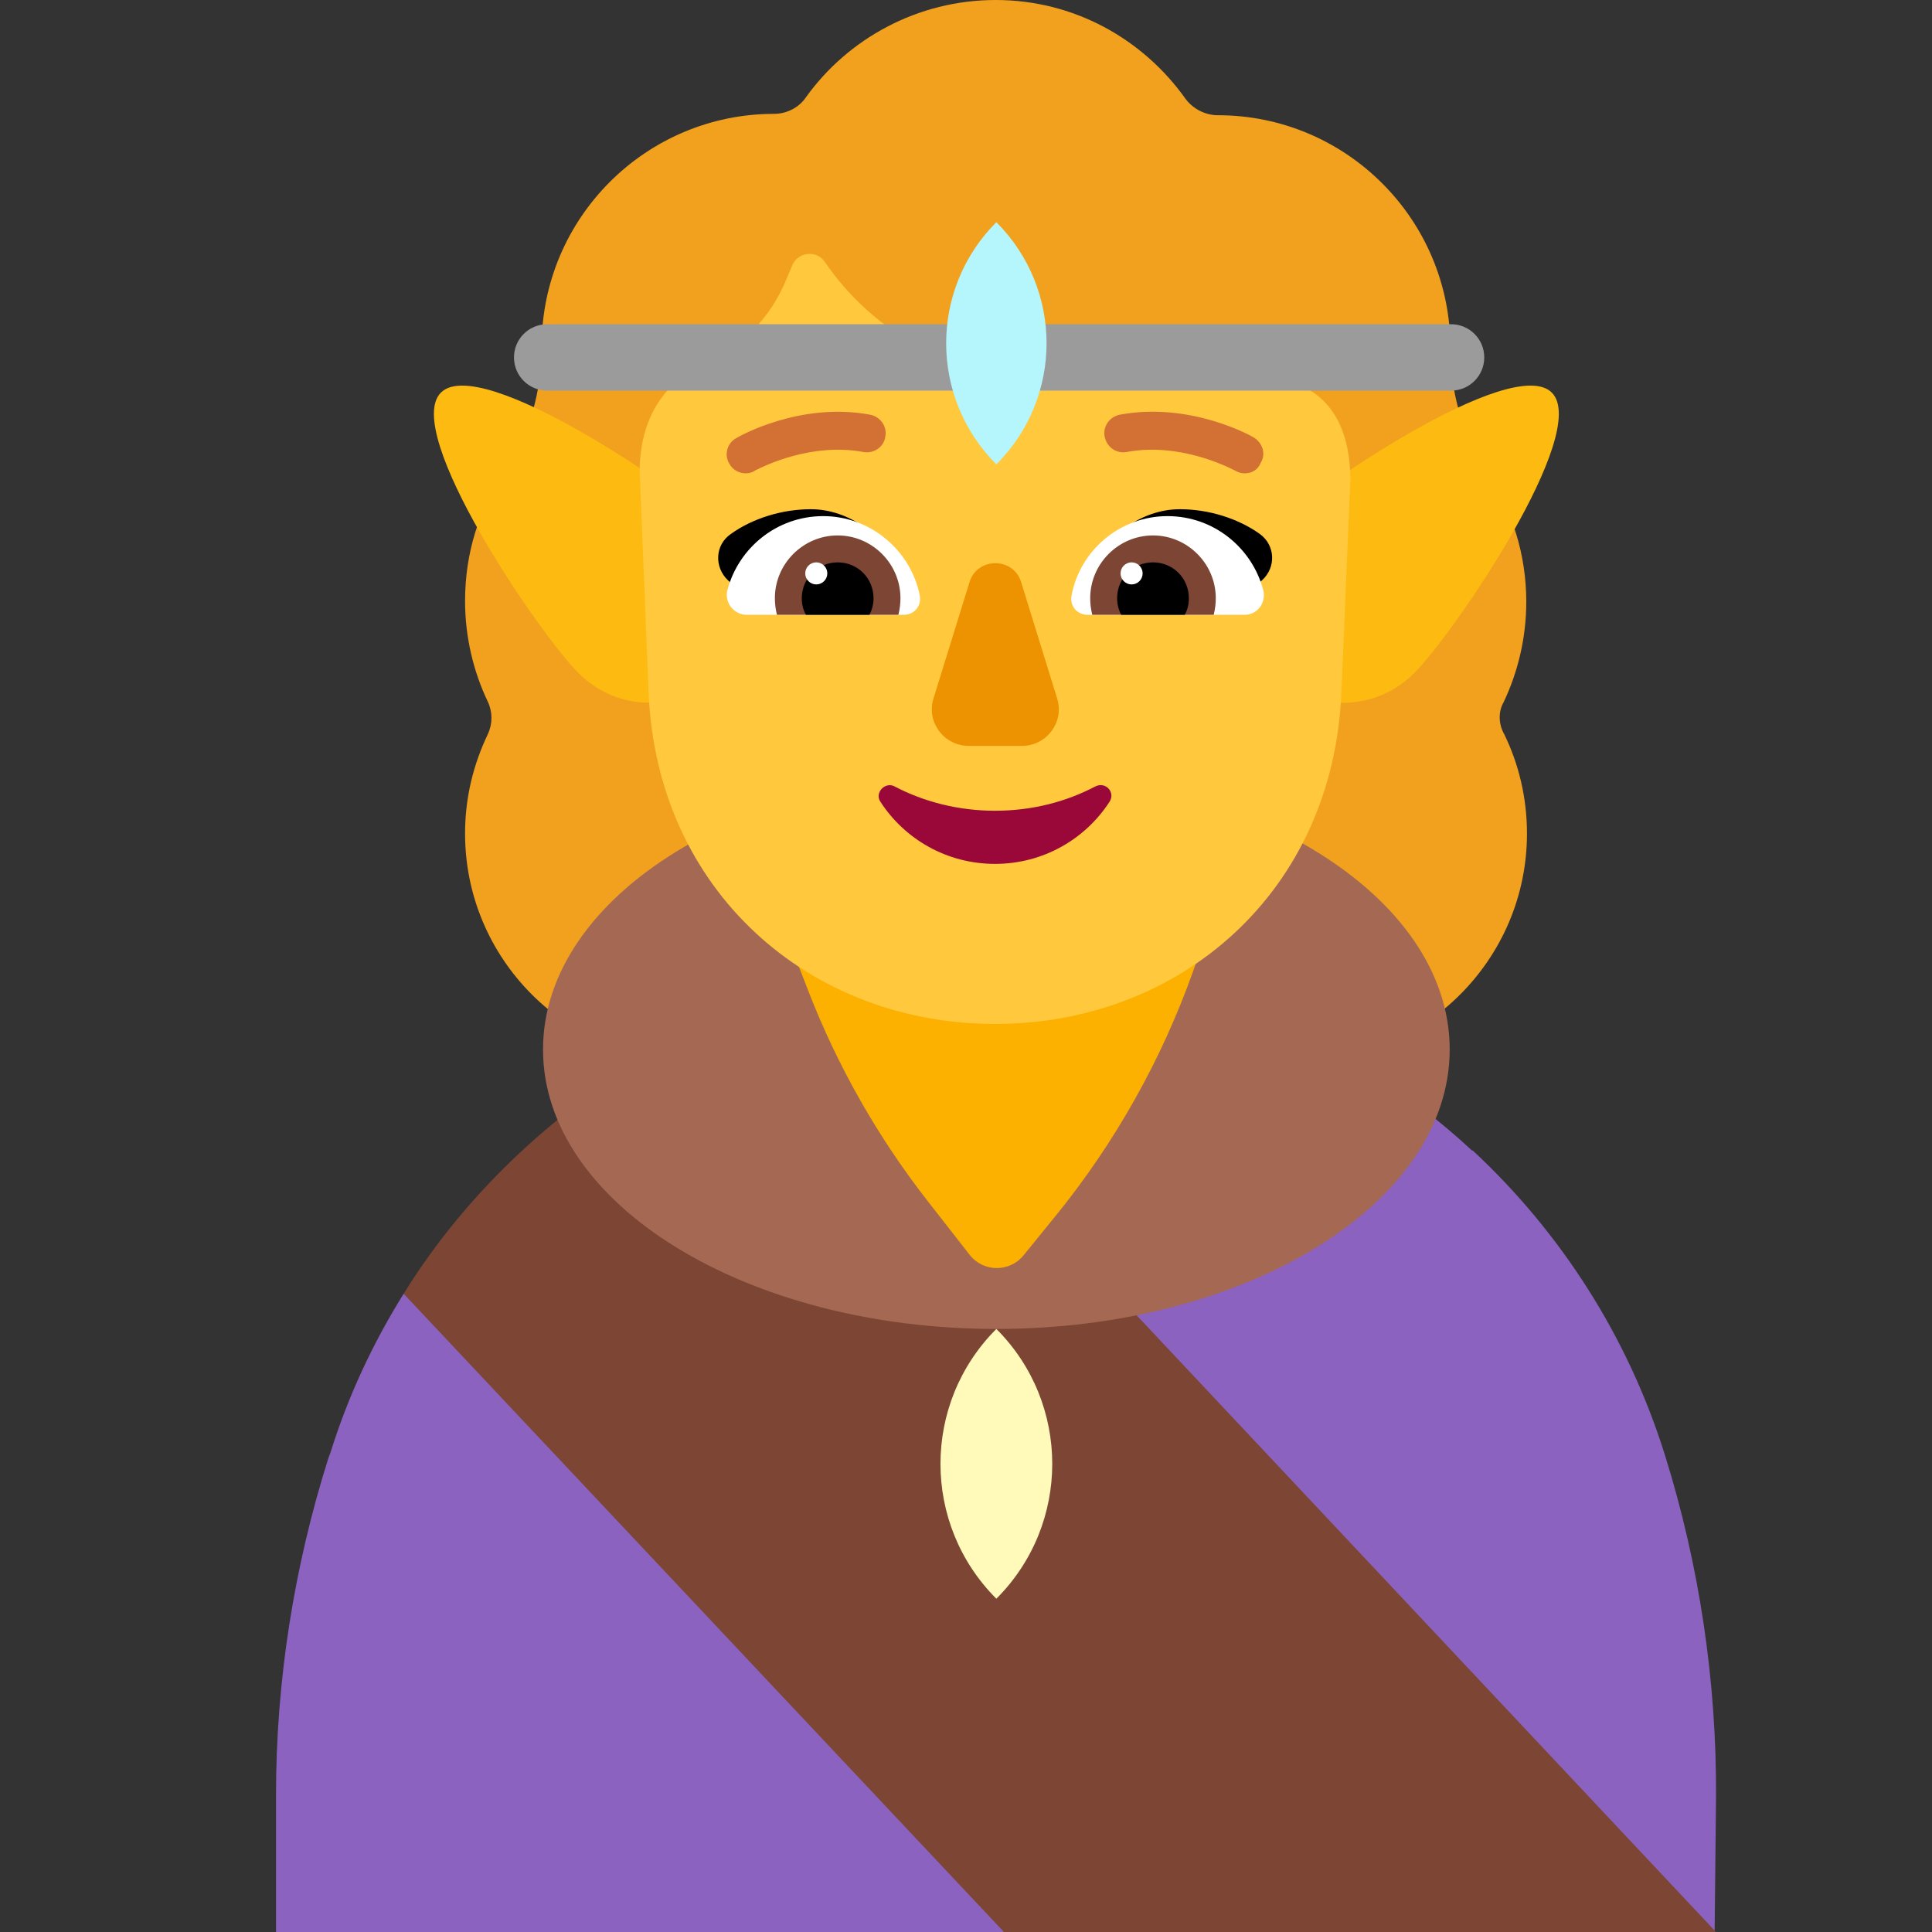 <svg viewBox="2 2 28 28" xmlns="http://www.w3.org/2000/svg">
<rect x="2" y="2" width="28" height="28" fill="#333333" stroke="none"/>
<path d="M23.79 12.18C24 11.74 24.12 11.24 24.12 10.72C24.12 10.03 23.91 9.39 23.56 8.86C23.2 8.32 23.02 7.69 23.02 7.05V7.04C23.02 5.18 21.51 3.67 19.65 3.67C19.47 3.67 19.29 3.58 19.18 3.43C18.56 2.56 17.56 2 16.43 2C15.3 2 14.29 2.56 13.68 3.41C13.58 3.56 13.4 3.65 13.22 3.65C11.36 3.65 9.85 5.16 9.85 7.02V7.03C9.85 7.68 9.67 8.31 9.31 8.84C8.94 9.38 8.74 10.02 8.74 10.71C8.74 11.23 8.86 11.73 9.07 12.17C9.14 12.32 9.14 12.49 9.07 12.64C8.86 13.08 8.74 13.56 8.74 14.08C8.74 15.9 10.22 17.38 12.04 17.38H20.83C22.65 17.38 24.13 15.9 24.13 14.08C24.13 13.56 24.01 13.07 23.8 12.64C23.72 12.5 23.71 12.32 23.79 12.18Z" fill="#F1A11E"/>
<path d="M12.45 9.68C13.02 10.25 13.02 11.18 12.45 11.75C11.88 12.33 10.95 12.33 10.38 11.75C9.81 11.18 7.82 8.26 8.39 7.69C8.96 7.12 11.88 9.11 12.45 9.68Z" fill="#FDBB11"/>
<path d="M20.43 9.68C19.86 10.25 19.86 11.18 20.43 11.75C21 12.33 21.93 12.33 22.5 11.75C23.07 11.18 25.06 8.26 24.49 7.69C23.92 7.12 21 9.11 20.43 9.68Z" fill="#FDBB11"/>
<path d="M26.85 29.98L18.164 24.67L13.98 16.28C14.776 16.08 15.601 15.97 16.45 15.97C19.07 15.97 21.51 16.98 23.34 18.68L23.34 18.67C24.61 19.85 25.59 21.36 26.13 23.09C26.63 24.69 26.88 26.37 26.87 28.05L26.85 29.98Z" fill="#8B62BF"/>
<path d="M16.55 30L6 30V28.02C6 26.36 6.26 24.71 6.76 23.13L6.79 23.05C7.047 22.227 7.408 21.459 7.85 20.75L13.799 24.276L16.55 30Z" fill="#8B62BF"/>
<path d="M13.98 16.28L26.86 29.99V30L16.55 30L7.85 20.75C8.32 19.99 8.89 19.31 9.53 18.71C10.78 17.54 12.3 16.7 13.98 16.28Z" fill="#7D4533"/>
<path d="M16.44 21.26C20.069 21.26 23.01 19.447 23.01 17.21C23.01 14.973 20.069 13.16 16.44 13.16C12.812 13.16 9.87 14.973 9.87 17.21C9.87 19.447 12.812 21.26 16.44 21.26Z" fill="#A56953"/>
<path d="M16.835 20.192C16.633 20.442 16.251 20.439 16.053 20.186L15.451 19.415C14.725 18.486 14.139 17.456 13.713 16.357L13.3 15.29H19.57L19.292 16.074C18.835 17.358 18.163 18.556 17.304 19.615L16.835 20.192Z" fill="#FCB100"/>
<path d="M16.44 25.17C15.36 24.09 15.36 22.34 16.44 21.26C17.52 22.34 17.52 24.09 16.44 25.17Z" fill="#FFF9BA"/>
<path d="M20.43 7.49H17.17C15.88 7.49 14.67 6.85 13.95 5.79C13.83 5.62 13.56 5.65 13.48 5.85L13.4 6.04C13.17 6.61 12.73 7.05 12.19 7.29C12.16 7.31 12.12 7.32 12.09 7.34C11.85 7.46 11.29 7.83 11.27 8.8L11.4 12.04C11.52 14.91 13.73 16.84 16.42 16.84C19.11 16.84 21.32 14.92 21.44 12.04L21.57 8.96C21.57 7.59 20.62 7.5 20.43 7.49Z" fill="#FFC83D"/>
<path d="M13.75 9.38C14.32 9.38 14.8 9.78 15.09 10.23C14.868 10.296 14.65 10.359 14.434 10.421C13.968 10.555 13.511 10.686 13.04 10.85L12.55 10.41C12.35 10.22 12.36 9.9 12.59 9.74C12.91 9.51 13.34 9.38 13.75 9.38Z" fill="black"/>
<path d="M19.1 9.38C18.53 9.38 18.05 9.78 17.76 10.23C17.973 10.294 18.181 10.354 18.387 10.414C18.859 10.55 19.32 10.683 19.8 10.85L20.29 10.41C20.5 10.22 20.48 9.9 20.26 9.74C19.94 9.51 19.51 9.38 19.1 9.38Z" fill="black"/>
<path d="M12.54 10.56C12.7 9.94 13.26 9.48 13.93 9.48C14.62 9.48 15.2 9.98 15.33 10.63C15.36 10.78 15.25 10.91 15.1 10.91H12.82C12.64 10.91 12.5 10.74 12.54 10.56Z" fill="white"/>
<path d="M20.31 10.56C20.15 9.94 19.59 9.48 18.92 9.48C18.23 9.48 17.65 9.98 17.53 10.63C17.5 10.78 17.61 10.91 17.76 10.91H20.04C20.22 10.91 20.35 10.74 20.31 10.56Z" fill="white"/>
<path d="M13.23 10.67C13.23 10.17 13.64 9.76 14.14 9.76C14.64 9.76 15.05 10.17 15.05 10.67C15.05 10.75 15.04 10.83 15.02 10.91H13.26C13.24 10.83 13.23 10.75 13.23 10.67Z" fill="#7D4533"/>
<path d="M19.62 10.67C19.62 10.17 19.21 9.76 18.71 9.76C18.21 9.76 17.8 10.17 17.8 10.67C17.8 10.75 17.81 10.83 17.83 10.91H19.59C19.61 10.83 19.62 10.75 19.62 10.67Z" fill="#7D4533"/>
<path d="M14.14 10.15C14.43 10.15 14.66 10.38 14.66 10.67C14.66 10.75 14.64 10.84 14.6 10.91H13.68C13.64 10.84 13.62 10.76 13.62 10.67C13.62 10.38 13.85 10.15 14.14 10.15Z" fill="black"/>
<path d="M18.71 10.15C18.42 10.15 18.19 10.38 18.19 10.67C18.19 10.75 18.21 10.84 18.25 10.91H19.17C19.21 10.84 19.23 10.76 19.23 10.67C19.23 10.38 19 10.15 18.71 10.15Z" fill="black"/>
<path d="M13.99 10.31C13.99 10.398 13.918 10.47 13.83 10.47C13.742 10.47 13.67 10.398 13.67 10.31C13.67 10.222 13.742 10.15 13.83 10.15C13.918 10.15 13.99 10.222 13.99 10.31Z" fill="white"/>
<path d="M18.56 10.31C18.56 10.398 18.488 10.47 18.4 10.47C18.312 10.47 18.24 10.398 18.24 10.31C18.24 10.222 18.312 10.15 18.4 10.15C18.488 10.15 18.56 10.222 18.56 10.31Z" fill="white"/>
<path d="M16.42 13.75C15.89 13.75 15.39 13.62 14.97 13.4C14.83 13.32 14.67 13.49 14.76 13.62C15.11 14.16 15.72 14.52 16.42 14.52C17.12 14.52 17.73 14.16 18.08 13.62C18.17 13.48 18.02 13.32 17.87 13.4C17.45 13.62 16.96 13.75 16.42 13.75Z" fill="#990839"/>
<path d="M16.05 10.44L15.53 12.12C15.42 12.46 15.68 12.81 16.04 12.81H16.81C17.17 12.81 17.43 12.46 17.32 12.12L16.8 10.44C16.69 10.07 16.16 10.07 16.05 10.44Z" fill="#ED9200"/>
<path d="M19.9 8.82C19.95 8.85 19.99 8.86 20.04 8.86C20.14 8.86 20.23 8.81 20.27 8.71C20.35 8.58 20.3 8.42 20.17 8.34C20.14 8.32 19.25 7.82 18.23 8.01C18.08 8.04 17.98 8.18 18.01 8.33C18.04 8.48 18.18 8.58 18.33 8.55C19.079 8.413 19.762 8.752 19.881 8.811C19.893 8.817 19.9 8.82 19.9 8.82Z" fill="#D37034"/>
<path d="M12.57 8.72C12.62 8.81 12.71 8.86 12.81 8.86C12.85 8.86 12.9 8.85 12.94 8.82C12.94 8.82 12.947 8.817 12.959 8.811C13.078 8.752 13.761 8.413 14.51 8.55C14.66 8.58 14.81 8.48 14.83 8.33C14.86 8.18 14.76 8.04 14.61 8.01C13.59 7.82 12.7 8.33 12.67 8.35C12.54 8.42 12.49 8.59 12.57 8.72Z" fill="#D37034"/>
<path d="M9.449 7.18C9.449 6.914 9.664 6.699 9.93 6.699H23.03C23.296 6.699 23.511 6.914 23.511 7.18C23.511 7.446 23.296 7.661 23.03 7.661H9.93C9.664 7.661 9.449 7.446 9.449 7.18Z" fill="#9B9B9B"/>
<path d="M16.44 8.73C15.47 7.76 15.47 6.19 16.44 5.22C17.41 6.19 17.41 7.76 16.44 8.73Z" fill="#B4F6FC"/>
</svg>
